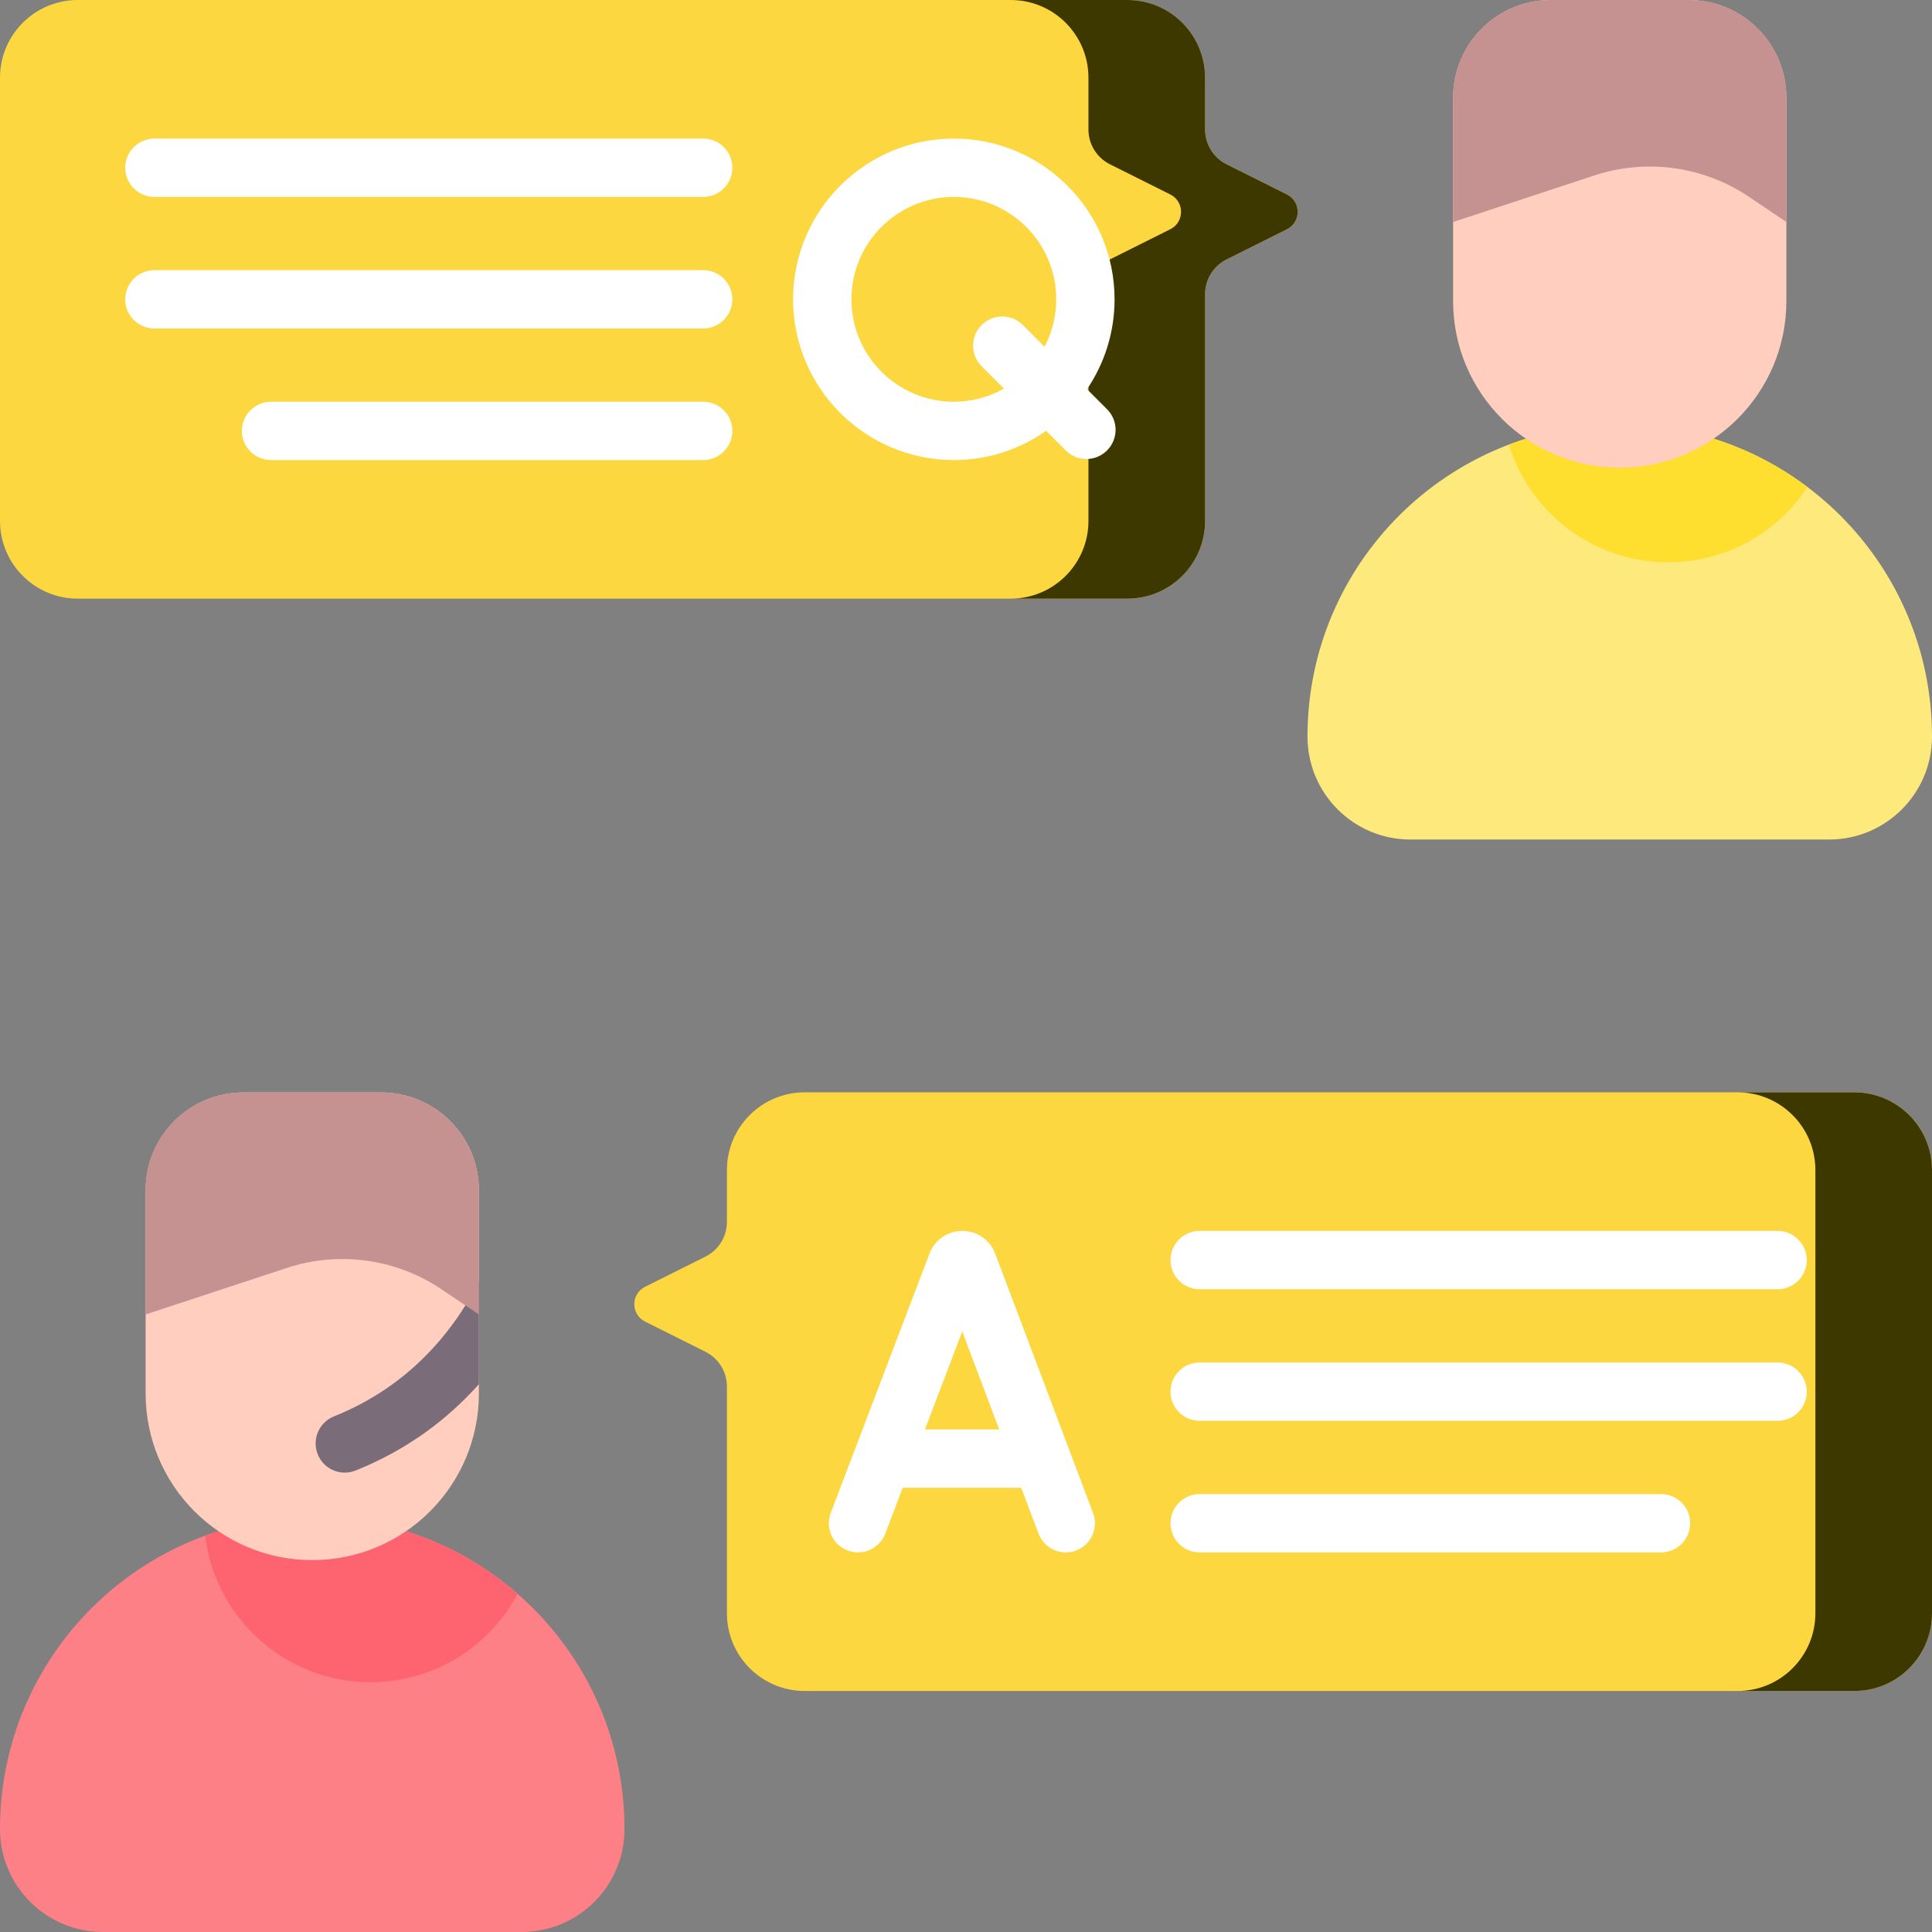 <?xml version="1.0"?>
<svg xmlns="http://www.w3.org/2000/svg" xmlns:xlink="http://www.w3.org/1999/xlink" xmlns:svgjs="http://svgjs.com/svgjs" version="1.1" width="512" height="512" x="0" y="0" viewBox="0 0 512 512" style="enable-background:new 0 0 512 512" xml:space="preserve" class=""><rect x="0" y="0" width="512" height="512" fill="#808080" stroke="none"/><g><g xmlns="http://www.w3.org/2000/svg"><g><path d="m138.217 512h-110.932c-15.069 0-27.285-12.216-27.285-27.285 0-45.702 37.049-82.751 82.751-82.751 45.702 0 82.751 37.049 82.751 82.751 0 15.069-12.216 27.285-27.285 27.285z" fill="#fd8087" data-original="#fd8087" style=""/><g><path d="m82.751 401.964c-9.97 0-19.527 1.765-28.378 4.996 2.626 21.882 21.241 38.847 43.83 38.847 16.881 0 31.544-9.476 38.976-23.395-14.55-12.722-33.581-20.448-54.428-20.448z" fill="#fe646f" data-original="#fe646f" style=""/><path d="m82.751 413.442c-24.389 0-44.16-19.771-44.16-44.16v-53.879c0-14.298 11.59-25.888 25.888-25.888h36.543c14.298 0 25.888 11.59 25.888 25.888v53.879c.001 24.389-19.77 44.16-44.159 44.16z" fill="#ffcebf" data-original="#ffcebf" style=""/><path d="m126.911 366.842v-27.286c-5.577 11.11-13.508 20.548-23.128 27.449-4.695 3.368-9.835 6.178-15.278 8.354-3.963 1.583-5.891 6.079-4.307 10.041 1.207 3.022 4.11 4.861 7.176 4.861.955 0 1.926-.178 2.865-.554 6.601-2.638 12.841-6.051 18.549-10.145 5.136-3.684 9.861-7.959 14.123-12.72z" fill="#7a6d79" data-original="#7a6d79" style=""/><path d="m101.023 289.515h-36.544c-14.298 0-25.888 11.59-25.888 25.888v32.939l37.422-12.328c13.8-4.546 28.926-2.46 40.979 5.653l9.918 6.675v-32.939c.001-14.297-11.59-25.888-25.887-25.888z" fill="#c59191" data-original="#c59191" style=""/></g></g><g><path d="m484.715 222.485h-110.932c-15.069 0-27.285-12.216-27.285-27.285 0-45.702 37.049-82.751 82.751-82.751 45.702 0 82.751 37.049 82.751 82.751 0 15.069-12.216 27.285-27.285 27.285z" fill="#fee97d" data-original="#fee97d" style=""/><g><path d="m429.249 112.449c-10.35 0-20.248 1.916-29.38 5.387 5.545 18.053 22.346 31.178 42.217 31.178 15.441 0 29.023-7.931 36.916-19.935-13.848-10.438-31.076-16.63-49.753-16.63z" fill="#fedf30" data-original="#fedf30" style=""/><path d="m429.249 123.927c-24.389 0-44.16-19.771-44.16-44.16v-53.879c0-14.298 11.591-25.888 25.888-25.888h36.543c14.298 0 25.888 11.59 25.888 25.888v53.879c.001 24.389-19.77 44.16-44.159 44.16z" fill="#ffcebf" data-original="#ffcebf" style=""/><path d="m447.521 0h-36.543c-14.298 0-25.888 11.591-25.888 25.888v32.939l37.422-12.328c13.8-4.546 28.926-2.46 40.98 5.653l9.918 6.675v-32.939c-.002-14.297-11.592-25.888-25.889-25.888z" fill="#c59191" data-original="#c59191" style=""/></g></g><g><path d="m491.396 448.129h-278.149c-11.379 0-20.604-9.225-20.604-20.604v-60.08c0-3.902-2.205-7.469-5.695-9.214l-15.997-7.998c-3.796-1.898-3.796-7.316 0-9.214l15.997-7.998c3.49-1.745 5.695-5.312 5.695-9.214v-13.722c0-11.379 9.225-20.604 20.604-20.604h278.149c11.379 0 20.604 9.225 20.604 20.604v117.441c0 11.378-9.225 20.603-20.604 20.603z" fill="#fdd73f" data-original="#7acaa6" style="" class=""/><path d="m491.396 289.481h-30.905c11.379 0 20.604 9.225 20.604 20.604v117.441c0 11.379-9.225 20.604-20.604 20.604h30.905c11.379 0 20.604-9.225 20.604-20.604v-117.441c0-11.38-9.225-20.604-20.604-20.604z" fill="#3d3700" data-original="#57be92" style="" class=""/><g fill="#fff"><path d="m263.721 332.186c-.026-.07-.054-.142-.083-.212-1.442-3.503-4.819-5.766-8.607-5.766-.004 0-.007 0-.011 0-3.792.004-7.169 2.275-8.605 5.785-.023.058-.046.116-.068.175l-26.187 68.758c-1.519 3.987.483 8.451 4.471 9.97 3.982 1.519 8.451-.482 9.97-4.471l4.627-12.148h31.409l4.576 12.127c1.167 3.094 4.108 5 7.229 5 .906 0 1.829-.161 2.727-.5 3.992-1.506 6.007-5.964 4.5-9.957zm-18.608 46.638 9.891-25.971 9.801 25.971z" fill="#ffffff" data-original="#ffffff" style="" class=""/><path d="m471.082 361.078h-153.162c-4.268 0-7.726 3.459-7.726 7.726s3.459 7.726 7.726 7.726h153.163c4.268 0 7.726-3.459 7.726-7.726s-3.459-7.726-7.727-7.726z" fill="#ffffff" data-original="#ffffff" style="" class=""/><path d="m317.92 341.661h153.163c4.268 0 7.726-3.459 7.726-7.726s-3.459-7.726-7.726-7.726h-153.163c-4.268 0-7.726 3.459-7.726 7.726s3.458 7.726 7.726 7.726z" fill="#ffffff" data-original="#ffffff" style="" class=""/><path d="m440.177 395.949h-122.257c-4.268 0-7.726 3.459-7.726 7.726s3.459 7.726 7.726 7.726h122.258c4.268 0 7.726-3.459 7.726-7.726s-3.459-7.726-7.727-7.726z" fill="#ffffff" data-original="#ffffff" style="" class=""/></g></g><path d="m20.604 158.648h278.149c11.379 0 20.604-9.225 20.604-20.604v-60.08c0-3.902 2.205-7.469 5.695-9.214l15.997-7.998c3.796-1.898 3.796-7.316 0-9.214l-15.997-7.998c-3.49-1.745-5.695-5.312-5.695-9.214v-13.722c-.001-11.379-9.225-20.604-20.604-20.604h-278.149c-11.379 0-20.604 9.225-20.604 20.604v117.441c0 11.378 9.225 20.603 20.604 20.603z" fill="#fdd73f" data-original="#7acaa6" style="" class=""/><path d="m341.047 51.538-15.996-7.998c-3.49-1.745-5.695-5.312-5.695-9.214v-13.722c0-11.379-9.224-20.604-20.603-20.604h-30.905c11.379 0 20.604 9.225 20.604 20.604v13.722c0 3.902 2.205 7.469 5.695 9.214l15.996 7.998c3.797 1.898 3.797 7.316 0 9.214l-15.996 7.998c-3.49 1.745-5.695 5.312-5.695 9.214v60.08c0 11.379-9.225 20.604-20.604 20.604h30.905c11.379 0 20.604-9.225 20.604-20.604v-60.08c0-3.902 2.205-7.469 5.695-9.214l15.996-7.998c3.796-1.898 3.796-7.316-.001-9.214z" fill="#3d3700" data-original="#57be92" style="" class=""/><g fill="#fff"><path d="m186.35 71.598h-145.432c-4.268 0-7.726 3.459-7.726 7.726s3.459 7.726 7.726 7.726h145.432c4.268 0 7.726-3.459 7.726-7.726s-3.458-7.726-7.726-7.726z" fill="#ffffff" data-original="#ffffff" style="" class=""/><path d="m186.35 36.727h-145.432c-4.268 0-7.726 3.459-7.726 7.726s3.459 7.726 7.726 7.726h145.432c4.268 0 7.726-3.459 7.726-7.726s-3.458-7.726-7.726-7.726z" fill="#ffffff" data-original="#ffffff" style="" class=""/><path d="m186.35 106.468h-114.527c-4.268 0-7.726 3.459-7.726 7.726 0 4.268 3.459 7.726 7.726 7.726h114.527c4.268 0 7.726-3.459 7.726-7.726s-3.458-7.726-7.726-7.726z" fill="#ffffff" data-original="#ffffff" style="" class=""/><path d="m293.377 108.45-5.305-5.306c4.606-6.804 7.299-15.003 7.299-23.82 0-23.488-19.109-42.597-42.597-42.597-23.487 0-42.596 19.109-42.596 42.597s19.109 42.597 42.596 42.597c9.1 0 17.535-2.878 24.464-7.757l5.212 5.212c1.509 1.509 3.486 2.264 5.464 2.264 1.977 0 3.955-.755 5.463-2.263 3.017-3.018 3.017-7.91 0-10.927zm-40.602-1.982c-14.967 0-27.143-12.177-27.143-27.144s12.176-27.144 27.143-27.144 27.144 12.177 27.144 27.144c0 4.534-1.123 8.808-3.097 12.569l-5.754-5.754c-3.017-3.018-7.909-3.017-10.927-.001-3.018 3.017-3.018 7.909-.001 10.927l5.918 5.918c-3.93 2.214-8.46 3.485-13.283 3.485z" fill="#ffffff" data-original="#ffffff" style="" class=""/></g></g></g></svg>
